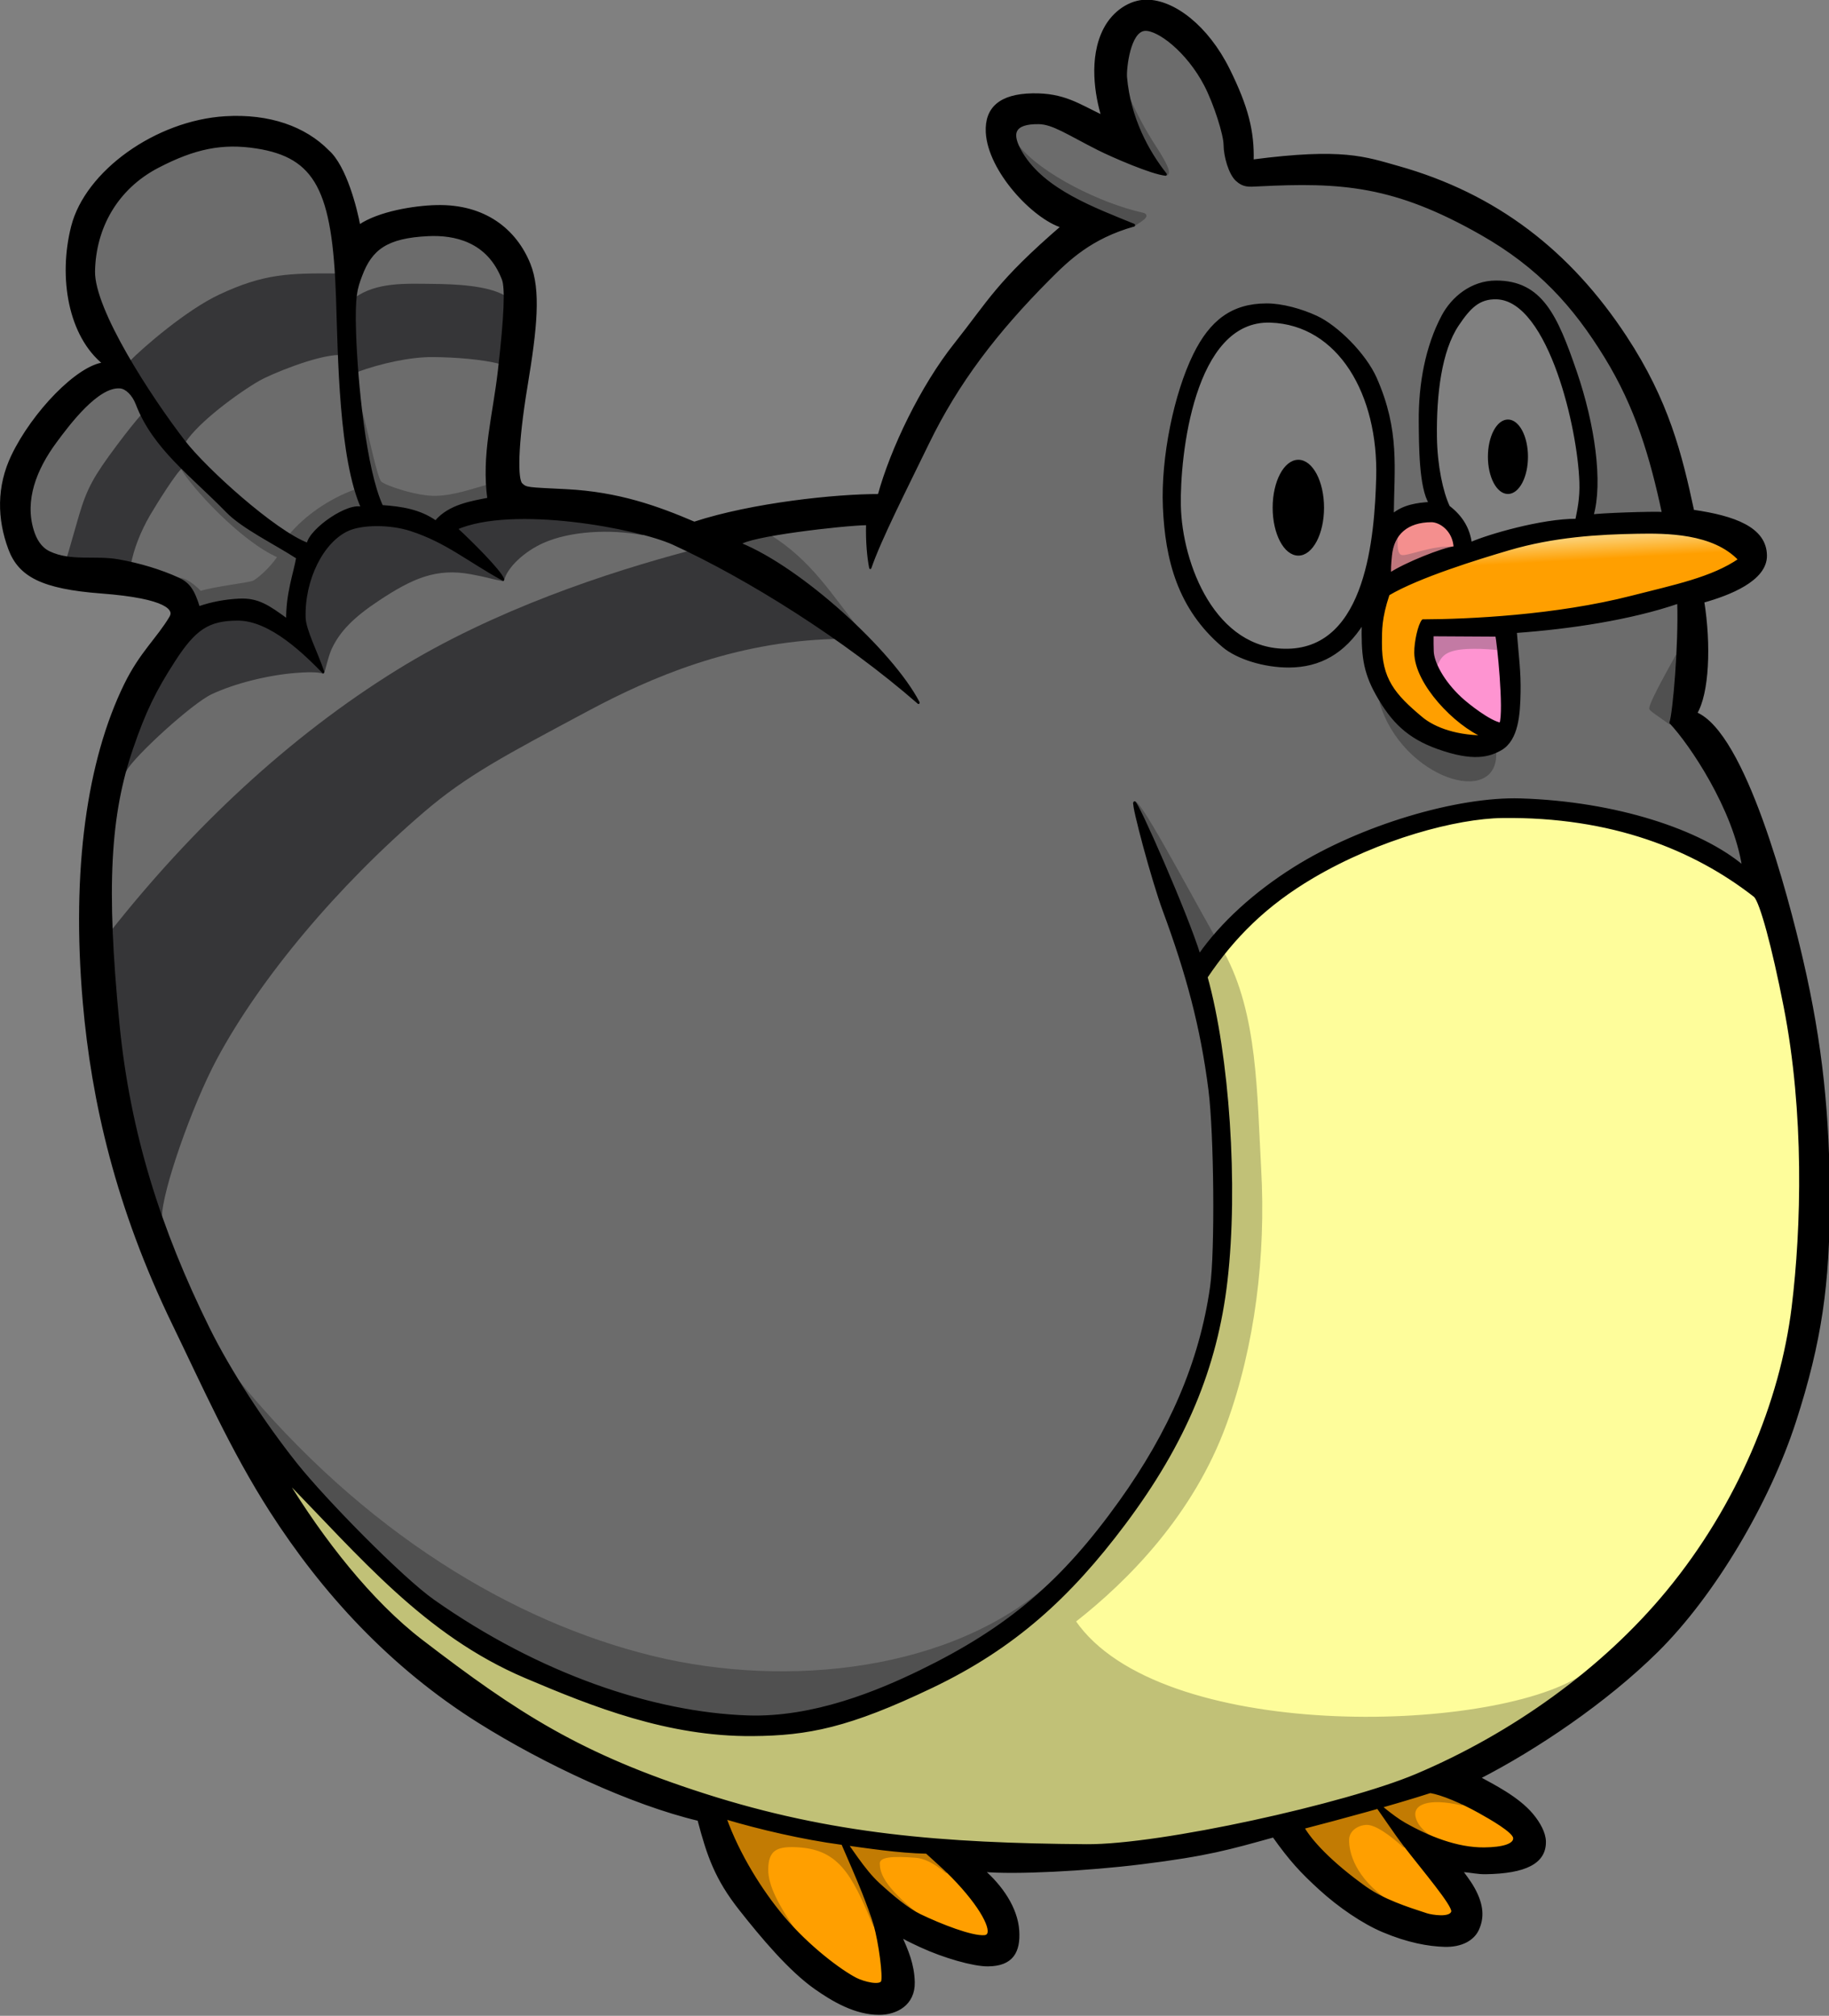 <?xml version="1.0" encoding="UTF-8" standalone="no"?>
<!-- Created with Inkscape (http://www.inkscape.org/) -->

<svg
   xmlns:dc="http://purl.org/dc/elements/1.1/"
   xmlns:cc="http://creativecommons.org/ns#"
   xmlns:rdf="http://www.w3.org/1999/02/22-rdf-syntax-ns#"
   xmlns:svg="http://www.w3.org/2000/svg"
   xmlns="http://www.w3.org/2000/svg"
   xmlns:xlink="http://www.w3.org/1999/xlink"
   xmlns:sodipodi="http://sodipodi.sourceforge.net/DTD/sodipodi-0.dtd"
   xmlns:inkscape="http://www.inkscape.org/namespaces/inkscape"
   version="1.1"
   width="726.832"
   height="800.899"
   id="svg3039"
   style="enable-background:new"
   inkscape:version="0.48.4 r"
   sodipodi:docname="Export.svg">
  <rect width="100%" height="100%" fill="#808080" stroke="none"/>
  <sodipodi:namedview
     pagecolor="#ffffff"
     bordercolor="#666666"
     borderopacity="1"
     objecttolerance="10"
     gridtolerance="10"
     guidetolerance="10"
     inkscape:pageopacity="0"
     inkscape:pageshadow="2"
     inkscape:window-width="1600"
     inkscape:window-height="841"
     id="namedview60"
     showgrid="false"
     fit-margin-top="0"
     fit-margin-left="0"
     fit-margin-right="0"
     fit-margin-bottom="0"
     inkscape:zoom="0.69532167"
     inkscape:cx="161.13236"
     inkscape:cy="291.67978"
     inkscape:window-x="-8"
     inkscape:window-y="-8"
     inkscape:window-maximized="1"
     inkscape:current-layer="svg3039" />
  <defs
     id="defs3043">
    <linearGradient
       id="linearGradient3873">
      <stop
         id="stop3875"
         style="stop-color:#ff9f00;stop-opacity:1"
         offset="0" />
      <stop
         id="stop3877"
         style="stop-color:#fccd6d;stop-opacity:1"
         offset="1" />
    </linearGradient>
    <linearGradient
       id="linearGradient3865">
      <stop
         id="stop3867"
         style="stop-color:#ff9f00;stop-opacity:1"
         offset="0" />
      <stop
         id="stop3869"
         style="stop-color:#000000;stop-opacity:0"
         offset="1" />
    </linearGradient>
    <linearGradient
       x1="717.985"
       y1="335.175"
       x2="717.355"
       y2="325.452"
       id="linearGradient3879"
       xlink:href="#linearGradient3873"
       gradientUnits="userSpaceOnUse"
       gradientTransform="translate(75.04,112.375)" />
    <linearGradient
       inkscape:collect="always"
       xlink:href="#linearGradient3873"
       id="linearGradient3037"
       x1="716.712"
       y1="334.144"
       x2="716.265"
       y2="326.044"
       gradientUnits="userSpaceOnUse" />
  </defs>
  <g
     id="layer6"
     style="display:inline"
     transform="translate(-75.04,-112.375)">
    <path
       d="m 193.178,334.058 c -9.196,-5.946 -21.749,-12 -27.996,-18.432 -13.964,-14.378 -29.033,-25.137 -35.76,-42.67 -1.525,-3.975 -4.313,-6.472 -6.62,-6.667 -8.924,-0.752 -20.386,14.546 -25.703,21.763 -7.886,10.704 -12.813,23.134 -9.032,35.365 1.107,3.58 3.051,7.018 6.606,8.702 8.61,4.077 18.125,1.541 27.469,3.207 8.521,1.519 16.83,4.061 23.641,7.172 4.24,1.937 6.097,4.518 8.248,11.493 5.025,-1.774 10.596,-2.782 15.991,-3.05 7.47,-0.372 11.606,2.498 19.164,8.022 -0.156,-10.566 2.926,-18.621 3.994,-24.906 z m 25.859,-19.484 c -8.975,-19.726 -9.269,-60.732 -10.059,-84.074 -1.438,-42.457 -8.326,-55.893 -32.033,-59.579 -13.481,-2.096 -24.511,0.087 -39.198,7.758 -16.332,8.53 -25.048,24.165 -25.384,41.571 -0.299,15.462 22.429,50.341 35.861,67.75 8.597,11.142 35.951,35.865 49.068,40.777 0.984,-5.856 16.512,-16.534 21.745,-14.203 z m 50.067,-3.761 c -2.396,-17.761 2.065,-32.6 4.173,-51.005 2.494,-21.777 2.911,-32.923 1.578,-36.411 -5.954,-15.574 -19.486,-18.11 -29.683,-17.631 -16.595,0.779 -22.704,5.503 -26.695,16.169 -1.835,4.905 -2.939,7.86 -2.427,23.005 0.642,19.02 3.91,54.019 10.731,68.81 7.843,0.549 14.972,1.66 21.333,6.134 5.323,-6.447 14.621,-7.828 20.991,-9.071 z M 440.625,776.83 c 34.999,-17.041 56.386,-35.33 79.355,-67.45 19.656,-27.486 31.883,-55.155 36.166,-85.38 2.003,-14.133 1.552,-61.088 -0.636,-78.291 -3.245,-25.52 -9.012,-46.568 -18.22,-71.509 -4.307,-11.666 -13.906,-40.762 -11.614,-42.701 2.292,-1.939 20.797,44.366 25.755,60.625 8.808,-12.643 22.09,-24.695 37.636,-34.479 26.614,-16.749 64.97,-28.071 89.933,-27.296 37.842,1.174 71.533,12.332 88.449,26.65 -3.518,-23.159 -21.08,-49.133 -28.844,-57.339 1.277,-3.843 3.634,-30.217 3.084,-47.844 -19.023,6.54 -43.138,10.141 -64.63,11.689 0.814,10.201 1.655,15.942 1.501,24.119 -0.159,8.446 -0.701,18.752 -7.429,22.561 -4.52,2.558 -10.76,4.552 -24.97,-0.533 -11.877,-4.25 -18.208,-10.579 -24.216,-21.283 -5.169,-9.209 -5.811,-15.896 -5.556,-28.372 -7.442,11.745 -17.053,17.183 -29.348,17.237 -9.893,0.044 -20.612,-3.342 -26.15,-8.036 -17.738,-15.036 -22.607,-34.465 -23.487,-55.342 -0.818,-19.425 4.321,-44.76 12.058,-60.445 6.452,-13.082 14.896,-19.773 28.617,-19.816 6.208,-0.02 13.88,2.123 19.894,4.916 8.203,3.81 19.327,14.89 23.533,24.456 9.121,20.744 6.861,35.53 6.697,54.209 4.365,-3.648 9.959,-4.386 14.89,-4.668 -4.017,-6.23 -3.997,-23.253 -4.066,-32.761 -0.106,-14.564 2.588,-29.509 9.069,-41.653 3.783,-7.088 11.387,-13.576 21.161,-13.587 18.041,-0.019 24.029,13.583 31.657,35.841 7.144,20.845 10.441,43.932 6.584,57.149 2.202,-0.54 24.299,-1.321 28.14,-1.005 -4.812,-22.632 -10.664,-42.313 -22.894,-62.251 -12.495,-20.37 -26.44,-35.891 -49.43,-48.974 -34.332,-19.538 -55.328,-20.985 -88.567,-19.272 -3.814,0.197 -5.767,0.432 -8.523,-2.078 -2.756,-2.51 -4.71,-9.48 -4.722,-13.939 -0.01,-4.005 -3.883,-16.365 -7.755,-23.811 -7.003,-13.466 -18.713,-22.337 -23.953,-21.987 -6.236,0.417 -7.836,15.724 -7.548,18.994 1.45,16.408 8.755,29.681 15.788,38.569 -5.282,-0.406 -21.285,-7.364 -26.728,-10.116 -12.234,-6.184 -18.013,-10.304 -23.704,-10.373 -9.75,-0.118 -11.322,3.659 -6.716,12.243 9.275,14.585 29.012,22.076 44.556,28.458 -17.13,4.833 -26.097,13.553 -33.641,21.135 -21.063,21.167 -36.447,41.307 -48.168,65.464 -8.679,17.888 -19.043,38.245 -22.903,49.538 -0.783,-3.883 -1.436,-10.418 -1.212,-17.447 -9.634,0.139 -48.072,4.599 -50.63,7.991 24.331,9.79 60.514,42.971 70.98,63.102 -29.325,-25.612 -67.879,-49.736 -97.368,-63.265 -13.978,-6.413 -63.893,-15.884 -86.265,-5.956 5.638,5.171 17.489,16.93 18.639,20.24 -13.88,-7.589 -22.473,-15.182 -36.734,-19.78 -8.184,-2.639 -19.131,-2.532 -24.653,-0.114 -10.327,4.521 -17.922,19.898 -17.491,35.044 0.144,5.08 4.869,14.077 7.396,21.594 -6.991,-7.134 -20.778,-20.955 -33.896,-20.916 -11.703,0.035 -17.052,3.632 -25.296,16.411 -7.749,12.012 -11.687,20.2 -16.648,34.646 -9.106,26.519 -10.538,55.188 -5.488,109.855 4.563,43.516 16.458,81.75 35.816,121 8.301,16.83 21.739,37.512 34.859,54 11.365,14.284 41.858,45.375 54.449,54.249 41.974,29.585 87.283,44.803 124.808,46.097 26.18,0.903 52.012,-9.927 68.625,-18.017 z"
       id="path4068"
       style="fill:#6c6c6c;fill-opacity:1;stroke:#6c6c6c;stroke-width:1;stroke-linecap:round;stroke-linejoin:round;stroke-miterlimit:4;stroke-opacity:1;display:inline;enable-background:new"
       inkscape:connector-curvature="0" />
  </g>
  <g
     id="layer14"
     style="display:inline"
     transform="translate(-75.04,-112.375)">
    <g
       id="g3185"
       style="fill:#505050;fill-opacity:1;stroke:#505050;stroke-opacity:1">
      <path
         d="m 525.676,431.5 c 2.292,-1.939 20.797,44.366 25.755,60.625 1.785,-2.563 3.755,-5.101 5.889,-7.602 -12.86,-22.78 -30.66,-56.465 -31.644,-53.024 z"
         id="path3057"
         style="fill:#505050;fill-opacity:1;stroke:#505050;stroke-width:1;stroke-linecap:round;stroke-linejoin:round;stroke-miterlimit:4;stroke-opacity:1;display:inline;enable-background:new"
         inkscape:connector-curvature="0" />
      <path
         d="m 738.605,399.661 c 0.812,-2.444 2.061,-13.999 2.721,-26.623 -4.917,8.888 -11.101,20.142 -10.306,21.039 0.795,0.897 2.951,2.263 7.585,5.584 z"
         id="path3071"
         style="fill:#505050;fill-opacity:1;stroke:#505050;stroke-width:1;stroke-linecap:round;stroke-linejoin:round;stroke-miterlimit:4;stroke-opacity:1;display:inline;enable-background:new"
         inkscape:connector-curvature="0" />
      <path
         d="m 523.475,151.304 c 2.713,12.687 8.732,23.072 14.563,30.441 2.588,0.107 -0.029,-4.812 -4.128,-11.118 -3.82,-5.877 -7.36,-12.381 -10.435,-19.323 z"
         id="path3078"
         style="fill:#505050;fill-opacity:1;stroke:#505050;stroke-width:1;stroke-linecap:round;stroke-linejoin:round;stroke-miterlimit:4;stroke-opacity:1;display:inline;enable-background:new"
         inkscape:connector-curvature="0" />
      <path
         d="m 479.102,170.009 c 0.435,1.065 1.032,2.228 1.789,3.491 8.883,14.826 29.012,22.076 44.556,28.458 2.183,-1.642 6.744,-3.911 3.656,-4.586 -16.423,-3.591 -40.873,-15.472 -50.001,-27.363 z"
         id="path3065"
         style="fill:#505050;fill-opacity:1;stroke:#505050;stroke-width:1;stroke-linecap:round;stroke-linejoin:round;stroke-miterlimit:4;stroke-opacity:1;display:inline;enable-background:new"
         inkscape:connector-curvature="0" />
      <path
         d="m 380.652,325.156 c -6.249,1.149 -10.923,2.373 -11.759,3.482 14.069,5.661 32.099,19.142 46.83,33.398 -10.412,-12.841 -18.515,-26.672 -35.071,-36.88 z"
         id="path3053"
         style="fill:#505050;fill-opacity:1;stroke:#505050;stroke-width:1;stroke-linecap:round;stroke-linejoin:round;stroke-miterlimit:4;stroke-opacity:1;display:inline;enable-background:new"
         inkscape:connector-curvature="0" />
      <path
         d="m 169.081,660.598 c 7.122,11.629 15.454,23.586 23.663,33.902 11.365,14.284 41.858,45.375 54.449,54.249 41.974,29.585 87.283,44.803 124.808,46.097 26.18,0.903 52.012,-9.927 68.625,-18.017 21.392,-10.416 37.698,-21.298 52.389,-35.519 C 453.928,776.672 388.277,783.875 334.66,770.856 278.874,757.311 219.158,721.617 169.081,660.598 z"
         id="path3084"
         style="fill:#505050;fill-opacity:1;stroke:#505050;stroke-width:1;stroke-linecap:round;stroke-linejoin:round;stroke-miterlimit:4;stroke-opacity:1;display:inline;enable-background:new"
         inkscape:connector-curvature="0" />
      <path
         d="m 218.399,275.387 c 1.751,14.885 4.487,29.918 8.381,38.363 7.843,0.549 14.972,1.66 21.333,6.134 5.323,-6.447 14.621,-7.828 20.991,-9.071 -0.243,-1.801 -0.415,-3.571 -0.527,-5.318 -5.509,1.435 -12.657,4.144 -20.196,4.379 -7.588,0.237 -20.366,-4.109 -22.168,-5.782 -1.801,-1.673 -5.352,-19.885 -7.814,-28.706 z"
         id="path3049"
         style="fill:#505050;fill-opacity:1;stroke:#505050;stroke-width:1;stroke-linecap:round;stroke-linejoin:round;stroke-miterlimit:4;stroke-opacity:1;display:inline;enable-background:new"
         inkscape:connector-curvature="0" />
      <path
         d="m 190.24,325.16 c 2.613,1.603 5.005,2.851 7.051,3.617 0.984,-5.856 16.512,-16.534 21.745,-14.203 -0.996,-2.189 -1.885,-4.64 -2.68,-7.3 -10.634,3.794 -20.24,10.766 -26.116,17.886 z"
         id="path3047"
         style="fill:#505050;fill-opacity:1;stroke:#505050;stroke-width:1;stroke-linecap:round;stroke-linejoin:round;stroke-miterlimit:4;stroke-opacity:1;display:inline;enable-background:new"
         inkscape:connector-curvature="0" />
      <path
         d="m 145.782,342.499 c 4.24,1.937 6.097,4.518 8.248,11.493 5.025,-1.774 10.596,-2.782 15.991,-3.05 7.47,-0.372 11.606,2.498 19.164,8.022 -0.156,-10.566 2.926,-18.621 3.994,-24.906 -9.196,-5.946 -21.749,-12 -27.996,-18.432 -6.016,-6.194 -12.237,-11.717 -17.908,-17.399 3.931,7.101 23.704,28.862 38.602,35.299 -3.677,5.404 -8.538,9.276 -10.088,10.036 -1.551,0.76 -15.862,2.384 -21.119,4.125 -4.036,-4.247 -7.456,-5.59 -8.887,-5.188 z"
         id="path3041"
         style="fill:#505050;fill-opacity:1;stroke:#505050;stroke-width:1;stroke-linecap:round;stroke-linejoin:round;stroke-miterlimit:4;stroke-opacity:1;display:inline;enable-background:new"
         inkscape:connector-curvature="0" />
      <path
         d="m 669.099,411.217 c -4.406,1.949 -10.732,2.804 -22.937,-1.563 -10.694,-3.827 -16.891,-9.338 -22.405,-18.211 8.825,29.725 46.453,41.306 45.342,19.774 z"
         id="path3164"
         style="fill:#505050;fill-opacity:1;stroke:#505050;stroke-width:1.019;stroke-linecap:round;stroke-linejoin:round;stroke-miterlimit:4;stroke-opacity:1;display:inline;enable-background:new"
         inkscape:connector-curvature="0" />
    </g>
  </g>
  <g
     id="layer7"
     style="display:inline"
     transform="translate(-75.04,-112.375)">
    <g
       id="g4193">
      <path
         d="m 406.413,365.742 c -40.362,1.133 -73.265,15.516 -97.413,28.396 -33.657,17.952 -48.854,26.011 -65.5,40.237 -34.658,29.62 -65.523,66.401 -82.784,98.653 -9.796,18.305 -21.794,52.5 -21.806,62.666 -8.532,-24.365 -14.204,-49.258 -16.841,-76.194 -1.35,-13.791 -2.25,-25.93 -2.695,-36.8 32.226,-40.813 70.7,-77.154 113.791,-103.804 38.546,-23.84 83.804,-38.698 116.057,-47.242 17.672,8.665 37.899,20.603 57.19,34.088 z"
         id="path4071"
         style="fill:#363638;fill-opacity:1;stroke:#363638;stroke-width:1.019;stroke-linecap:round;stroke-linejoin:round;stroke-miterlimit:4;stroke-opacity:1;display:inline;enable-background:new"
         inkscape:connector-curvature="0" />
      <path
         d="m 169.5,358.588 c -11.703,0.035 -17.052,3.632 -25.296,16.411 -7.749,12.012 -11.687,20.2 -16.648,34.646 -0.986,2.873 -1.886,5.771 -2.7,8.725 3.179,-5.872 26.082,-26.852 34.025,-30.604 9.093,-4.296 22.531,-7.706 34.013,-8.563 6.811,-0.509 9.351,-0.092 10.503,0.301 -6.993,-7.133 -20.78,-20.955 -33.898,-20.915 z"
         id="path4078"
         style="fill:#363638;fill-opacity:1;stroke:#363638;stroke-width:1.019;stroke-linecap:round;stroke-linejoin:round;stroke-miterlimit:4;stroke-opacity:1;display:inline;enable-background:new"
         inkscape:connector-curvature="0" />
      <path
         d="m 246.858,253.731 c 9.318,0.06 19.896,0.938 26.8,2.698 1.328,-12.069 1.954,-20.563 1.941,-26.075 -6.861,-4.127 -20.129,-4.599 -28.626,-4.678 -10.817,-0.1 -22.184,-0.752 -30.77,5.477 -0.297,3.115 -0.372,7.35 -0.154,13.787 0.144,4.255 0.419,9.309 0.835,14.758 9.389,-3.471 21.285,-6.022 29.974,-5.966 z"
         id="path4186"
         style="fill:#363638;fill-opacity:1;stroke:#363638;stroke-width:1.019;stroke-linecap:round;stroke-linejoin:round;stroke-miterlimit:4;stroke-opacity:1;display:inline;enable-background:new"
         inkscape:connector-curvature="0" />
      <path
         d="m 126.845,256.318 c 5.421,-5.563 22.494,-20.298 35.464,-26.412 18.034,-8.502 28.091,-8.454 46.255,-8.37 0.171,2.832 0.307,5.819 0.414,8.964 0.217,6.403 0.396,14.136 0.726,22.39 -9.451,0.217 -27.604,7.879 -31.75,10.258 -8.468,4.859 -24.48,16.584 -29.73,24.851 -6.206,-8.042 -14.396,-19.813 -21.378,-31.681 z"
         id="path4169"
         style="fill:#363638;fill-opacity:1;stroke:#363638;stroke-width:1.019;stroke-linecap:round;stroke-linejoin:round;stroke-miterlimit:4;stroke-opacity:1;display:inline;enable-background:new"
         inkscape:connector-curvature="0" />
      <path
         d="m 147.117,298.07 c -2.013,1.031 -10.632,14.866 -12.926,18.817 -3.727,6.417 -6.478,13.504 -7.555,19.339 -1.486,-0.33 -2.987,-0.631 -4.495,-0.9 -6.755,-1.205 -13.599,-0.213 -20.126,-1.112 0.642,-1.925 3.753,-13.089 4.988,-17.214 3.114,-10.396 5.663,-15.086 14.945,-27.493 4.428,-5.919 7.309,-9.412 9.497,-11.951 3.874,7.783 9.435,14.25 15.671,20.514 z"
         id="path4116"
         style="fill:#363638;fill-opacity:1;stroke:#363638;stroke-width:1.019;stroke-linecap:round;stroke-linejoin:round;stroke-miterlimit:4;stroke-opacity:1;display:inline;enable-background:new"
         inkscape:connector-curvature="0" />
      <path
         d="m 238.145,322.979 c -8.184,-2.639 -19.131,-2.532 -24.653,-0.114 -10.327,4.521 -17.922,19.898 -17.491,35.044 0.144,5.08 4.869,14.077 7.395,21.594 0.421,-0.825 1.582,-6.479 2.986,-9.504 3.245,-6.992 8.757,-12.686 19.093,-19.511 13.223,-8.732 22.838,-13.087 36.966,-10.432 6.828,1.283 7.057,1.66 12.439,2.702 -13.88,-7.59 -22.472,-15.182 -36.734,-19.78 z"
         id="path4080"
         style="fill:#363638;fill-opacity:1;stroke:#363638;stroke-width:1.019;stroke-linecap:round;stroke-linejoin:round;stroke-miterlimit:4;stroke-opacity:1;display:inline;enable-background:new"
         inkscape:connector-curvature="0" />
      <path
         d="m 290.751,327.65 c -7.707,3.441 -14.457,9.765 -15.873,15.108 -1.149,-3.31 -13.001,-15.069 -18.638,-20.24 17.937,-7.96 53.579,-3.45 74.212,1.957 -13.137,-2.452 -28.962,-1.62 -39.7,3.175 z"
         id="path4082"
         style="fill:#363638;fill-opacity:1;stroke:#363638;stroke-width:1.019;stroke-linecap:round;stroke-linejoin:round;stroke-miterlimit:4;stroke-opacity:1;display:inline;enable-background:new"
         inkscape:connector-curvature="0" />
    </g>
  </g>
  <g
     id="layer8"
     style="display:inline"
     transform="translate(-75.04,-112.375)">
    <path
       d="m 506.663,846.036 c 29.299,0.217 103.016,-16.155 130.864,-27.921 37.945,-16.032 74.154,-41.762 99.944,-73.14 27.979,-34.041 45.054,-75.191 49.677,-112.975 3.858,-31.533 5.073,-77.255 -3.195,-119.5 -4.713,-24.08 -9.425,-41.326 -11.872,-43.931 -24.082,-18.861 -56.898,-32.079 -100.315,-31.517 -18.172,0.235 -48.881,8.329 -75.319,23.931 -18.478,10.904 -31.305,23.613 -42.205,39.822 8.678,31.118 12.259,83.111 7.912,120.695 -3.988,34.481 -16.466,64.426 -40.464,96.482 -21.741,29.04 -43.825,49.219 -76.385,64.808 -33.203,15.898 -49.37,18.998 -71.303,19.177 -33.462,0.272 -63.269,-11.581 -90.171,-23.019 -40.08,-17.041 -65.56,-48.235 -95.603,-78.866 15.037,24.73 34.241,49.193 54.274,64.582 38.19,29.336 63.096,45.443 112.5,61.279 50.118,16.065 94.343,19.667 151.663,20.092 z"
       id="path4244"
       style="fill:#fefd9b;fill-opacity:1;stroke:#fefd9b;stroke-width:1.019;stroke-linecap:round;stroke-linejoin:round;stroke-miterlimit:4;stroke-opacity:1;display:inline;enable-background:new"
       inkscape:connector-curvature="0" />
  </g>
  <g
     id="layer9"
     style="display:inline"
     transform="translate(-75.04,-112.375)">
    <path
       d="m 561.111,491.099 c -2.066,2.654 -4.946,6.844 -6.871,9.706 8.678,31.118 12.259,83.111 7.912,120.695 -3.988,34.481 -16.466,64.426 -40.464,96.482 -21.741,29.04 -43.825,49.219 -76.385,64.808 -33.203,15.898 -49.37,18.998 -71.303,19.177 -33.462,0.272 -63.269,-11.581 -90.171,-23.019 -40.08,-17.041 -65.56,-48.235 -95.603,-78.866 15.037,24.73 34.241,49.193 54.274,64.582 38.19,29.336 63.096,45.443 112.5,61.279 50.118,16.065 94.343,19.667 151.663,20.092 29.299,0.217 103.016,-16.155 130.864,-27.921 23.35,-9.865 46.042,-23.403 66.054,-39.669 -36.094,23.326 -168.065,26.895 -201.594,-21.948 21.086,-16.493 46.934,-42.625 59.99,-78.506 11.27,-30.973 15.67,-66.788 13.735,-101.247 -1.688,-30.046 -1.368,-61.336 -14.6,-85.646 z"
       id="path4268"
       style="fill:#c1c177;fill-opacity:1;stroke:#c1c177;stroke-width:1.019;stroke-linecap:round;stroke-linejoin:round;stroke-miterlimit:4;stroke-opacity:1;display:inline;enable-background:new"
       inkscape:connector-curvature="0" />
  </g>
  <g
     id="layer10"
     style="display:inline"
     transform="translate(-75.04,-112.375)">
    <g
       id="g3060">
      <path
         d="M 664.732,405.319 C 652.894,400.296 637.393,383.949 637.25,371.917 c -0.052,-4.401 1.49,-11.054 2.929,-12.742 18.016,-0.062 52.787,-1.647 83.016,-9.403 16.884,-4.332 31.927,-7.333 42.794,-14.873 -10.368,-11.136 -29.434,-11.019 -40.409,-10.843 -15.71,0.252 -33.333,1.325 -51.198,6.583 -12.19,3.588 -35.866,10.869 -47.834,17.974 -3.22,9.63 -3.006,14.464 -3.049,19.271 -0.133,14.668 5.366,20.946 16.231,30.043 3.757,3.146 11.717,7.329 25.003,7.392 z"
         id="path3038"
         style="fill:#ff9f00;fill-opacity:1;stroke:#ff9f00;stroke-width:1.019;stroke-linecap:round;stroke-linejoin:round;stroke-miterlimit:4;stroke-opacity:1;display:inline;enable-background:new"
         inkscape:connector-curvature="0" />
      <path
         d="m 651.938,872.201 c 0.355,-2.683 -11.355,-16.396 -18.993,-26.318 -3.904,-5.071 -8.286,-11.807 -12.941,-18.244 1.984,1.612 8.19,7.061 12.75,9.677 9.687,5.557 21.045,10.083 31.75,9.995 7.466,-0.062 12.391,-1.464 12.006,-4.437 -0.336,-2.585 -9.348,-7.725 -13.721,-10.178 -7.155,-4.014 -15.053,-7.338 -19.637,-8.077 -15.342,4.939 -35.363,10.339 -50.513,14.277 3.119,5.454 10.939,14.037 24.698,23.885 7.079,5.067 16.386,8.104 24.413,10.709 1.788,0.58 9.755,1.983 10.188,-1.288 z"
         id="path3034"
         style="fill:#ff9f00;fill-opacity:1;stroke:#ff9f00;stroke-width:1.019;stroke-linecap:round;stroke-linejoin:round;stroke-miterlimit:4;stroke-opacity:1;display:inline;enable-background:new"
         inkscape:connector-curvature="0" />
      <path
         d="m 425.453,900.174 c 0.798,-2.079 -0.884,-15.491 -3.004,-22.891 -0.866,-3.025 -2.857,-8.344 -4.54,-12.634 -1.958,-4.992 -5.612,-13.359 -10.903,-25.565 6.012,8.308 11.113,16.776 16.948,22.164 5.552,5.127 11.674,10.204 16.489,12.529 8.269,3.993 20.712,8.853 25.669,8.409 3.834,-0.343 1.336,-8.109 -8.785,-19.61 -5.286,-6.007 -9.627,-9.613 -14.238,-13.858 -11.405,-0.238 -23.581,-2.175 -33.893,-3.563 -15.218,-2.048 -32.307,-6.025 -46.065,-10.129 5.262,14.816 14.512,29.419 22.953,39.456 10.19,12.118 23.047,21.609 28.985,24.641 3.098,1.582 9.58,3.147 10.384,1.052 z"
         id="path3032"
         style="fill:#ff9f00;fill-opacity:1;stroke:#ff9f00;stroke-width:1.019;stroke-linecap:round;stroke-linejoin:round;stroke-miterlimit:4;stroke-opacity:1;display:inline;enable-background:new"
         inkscape:connector-curvature="0" />
    </g>
  </g>
  <g
     id="layer11"
     style="display:inline;fill-opacity:1;fill:url(#linearGradient3037)"
     transform="translate(-75.04,-112.375)">
    <path
       d="m 765.989,334.899 c -10.368,-11.136 -29.434,-11.019 -40.409,-10.843 -15.71,0.252 -33.333,1.325 -51.198,6.583 -6.444,1.897 -16.099,4.826 -25.537,8.215 2.074,2.791 50.052,-4.083 71.465,-4.58 17.233,-0.4 38.797,-2.731 45.679,0.624 z"
       id="path3067"
       style="fill:url(#linearGradient3037);fill-opacity:1.0;stroke:none;display:inline;enable-background:new"
       inkscape:connector-curvature="0" />
  </g>
  <g
     id="layer2"
     style="display:inline"
     transform="translate(-75.04,-112.375)">
    <g
       id="g3937">
      <path
         d="m 655.911,829.157 c -4.938,-2.318 -9.624,-4.033 -12.759,-4.539 -15.342,4.939 -35.363,10.339 -50.513,14.277 3.119,5.454 10.939,14.037 24.698,23.885 2.876,2.059 6.12,3.782 9.497,5.278 -13.97,-9.427 -16.208,-19.772 -16.183,-24.61 0.021,-4.115 3.911,-6.424 7.439,-6.541 3.765,-0.126 9.933,4.433 14.855,8.976 -3.904,-5.071 -8.286,-11.807 -12.941,-18.244 1.984,1.612 8.19,7.061 12.75,9.677 4.13,2.369 8.563,4.551 13.12,6.268 -5.693,-2.778 -8.743,-6.913 -8.919,-10.217 -0.227,-4.266 5.234,-7.357 18.956,-4.21 z"
         id="path3930"
         style="fill:#c27b03;fill-opacity:1;stroke:#c27b03;stroke-width:1.019;stroke-linecap:round;stroke-linejoin:round;stroke-miterlimit:4;stroke-opacity:1;display:inline;enable-background:new"
         inkscape:connector-curvature="0" />
      <path
         d="m 451.103,856.077 c -2.739,-2.636 -5.331,-4.89 -8.014,-7.36 -11.405,-0.238 -23.581,-2.175 -33.893,-3.563 -15.218,-2.048 -32.307,-6.025 -46.065,-10.129 5.262,14.816 14.512,29.419 22.953,39.456 1.698,2.019 3.47,3.966 5.272,5.821 -7.417,-10.811 -11.546,-18.619 -11.53,-25.065 0.021,-8.095 3.794,-9.715 11.117,-9.482 17.292,0.552 22.876,10.333 31.506,31.527 -0.866,-3.025 -2.857,-8.344 -4.54,-12.634 -1.958,-4.992 -5.612,-13.359 -10.903,-25.565 6.012,8.308 11.113,16.776 16.948,22.164 5.552,5.127 11.674,10.204 16.489,12.529 -15.112,-11.93 -16.152,-17.358 -16.283,-20.9 -0.122,-3.312 5.455,-3.634 14.892,-2.896 3.082,0.241 7.106,1.881 12.051,6.097 z"
         id="path3893"
         style="fill:#c27b03;fill-opacity:1;stroke:#c27b03;stroke-width:1.019;stroke-linecap:round;stroke-linejoin:round;stroke-miterlimit:4;stroke-opacity:1;display:inline;enable-background:new"
         inkscape:connector-curvature="0" />
    </g>
  </g>
  <g
     id="layer12"
     style="display:inline"
     transform="translate(-75.04,-112.375)">
    <path
       d="M 669.404,364.959 644,364.812 c -0.049,2.302 0.043,5.12 0.065,6.368 0.085,4.683 4.156,12.362 11.22,18.91 2.897,2.686 11.41,9.36 15.776,10.14 1.861,-5.396 -1.041,-33.286 -1.657,-35.272 z"
       id="path3954"
       style="fill:#fe94d1;fill-opacity:1;stroke:#fe94d1;stroke-width:1.019;stroke-linecap:round;stroke-linejoin:round;stroke-miterlimit:4;stroke-opacity:1;display:inline;enable-background:new"
       inkscape:connector-curvature="0" />
  </g>
  <g
     id="layer3"
     style="display:inline"
     transform="translate(-75.04,-112.375)">
    <path
       d="m 670.137,370.124 c -0.31,-2.754 -0.586,-4.693 -0.733,-5.165 L 644,364.812 c -0.049,2.302 0.043,5.12 0.065,6.368 0.029,1.607 0.528,3.567 1.456,5.713 1.842,-3.187 2.442,-6.674 12.549,-7.175 3.038,-0.15 7.049,-0.088 12.067,0.405 z"
       id="path3990"
       style="fill:#c37aa4;fill-opacity:1;stroke:#c37aa4;stroke-width:1.019;stroke-linecap:round;stroke-linejoin:round;stroke-miterlimit:4;stroke-opacity:1;display:inline;enable-background:new"
       inkscape:connector-curvature="0" />
  </g>
  <g
     id="layer5"
     style="display:inline"
     transform="translate(-75.04,-112.375)">
    <path
       d="m 652.884,330.101 c -0.341,-6.999 -5.813,-10.646 -9.292,-10.63 -9.531,0.043 -15.267,4.913 -16.121,13.801 -0.415,4.32 -0.396,4.822 -0.334,7.374 5.802,-3.934 20.961,-9.999 25.747,-10.546 z"
       id="path3960"
       style="fill:#f48f8e;fill-opacity:1;stroke:#f48f8e;stroke-width:1.019;stroke-linecap:round;stroke-linejoin:round;stroke-miterlimit:4;stroke-opacity:1;display:inline;enable-background:new"
       inkscape:connector-curvature="0" />
  </g>
  <g
     id="layer15"
     style="display:inline"
     transform="translate(-75.04,-112.375)">
    <path
       d="m 630.002,325.617 c -1.382,2.064 -2.24,4.626 -2.531,7.655 -0.415,4.32 -0.396,4.822 -0.334,7.374 5.802,-3.934 20.961,-9.999 25.747,-10.546 -8.504,-0.759 -18.516,3.963 -21.009,3.262 -2.2,-0.619 -2.039,-4.583 -1.872,-7.746 z"
       id="path4133"
       style="fill:#bf777d;fill-opacity:1;stroke:#bf777d;stroke-width:1.019;stroke-linecap:round;stroke-linejoin:round;stroke-miterlimit:4;stroke-opacity:1;display:inline;enable-background:new"
       inkscape:connector-curvature="0" />
  </g>
  <g
     id="layer4"
     style="display:inline"
     transform="translate(-75.04,-112.375)">
    <path
       d="m 608.5,327.75 c 0,7.318 -3.75,13.25 -8.375,13.25 -4.625,0 -8.375,-5.932 -8.375,-13.25 0,-7.318 3.75,-13.25 8.375,-13.25 4.625,0 8.375,5.932 8.375,13.25 z m -90.45,18.829 c 0,9.5 -4.875,17.202 -10.887,17.202 -6.013,0 -10.887,-7.701 -10.887,-17.202 0,-9.5 4.875,-17.202 10.887,-17.202 6.013,0 10.887,7.701 10.887,17.202 z M 339.523,776.697 c 39.082,-15.846 62.964,-32.851 88.613,-62.716 21.949,-25.557 35.603,-51.284 40.386,-79.388 2.237,-13.142 1.733,-56.801 -0.71,-72.797 -3.624,-23.729 -10.063,-43.3 -20.346,-66.49 -4.81,-10.847 -13.923,-38.947 -12.969,-39.704 0.954,-0.757 23.224,41.253 28.759,56.371 9.835,-11.756 24.667,-22.962 42.027,-32.059 29.719,-15.574 72.55,-26.101 100.425,-25.381 42.256,1.092 79.879,11.467 98.768,24.78 -3.928,-21.534 -23.539,-45.685 -32.209,-53.315 1.426,-3.573 4.058,-28.097 3.444,-44.486 -21.242,6.081 -48.171,9.429 -72.17,10.868 0.909,9.485 1.848,14.823 1.676,22.427 -0.177,7.853 -0.782,17.436 -8.296,20.978 -5.047,2.379 -12.016,4.233 -27.883,-0.495 -13.263,-3.952 -20.332,-9.836 -27.041,-19.789 -5.772,-8.563 -6.489,-14.78 -6.204,-26.381 -8.31,10.921 -19.043,15.977 -32.772,16.028 -11.048,0.041 -23.017,-3.107 -29.201,-7.472 -19.807,-13.98 -25.245,-32.046 -26.227,-51.458 -0.914,-18.061 4.825,-41.619 13.464,-56.204 7.205,-12.164 16.634,-18.385 31.956,-18.426 6.933,-0.018 15.5,1.974 22.215,4.571 9.159,3.543 21.581,13.845 26.278,22.74 10.185,19.289 7.661,33.036 7.479,50.405 4.874,-3.392 11.121,-4.078 16.627,-4.341 -4.486,-5.793 -4.463,-21.621 -4.54,-30.462 -0.118,-13.542 2.89,-27.438 10.127,-38.73 4.224,-6.591 12.716,-12.624 23.63,-12.634 20.146,-0.018 26.832,12.63 35.35,33.326 7.977,19.382 11.659,40.849 7.353,53.139 2.459,-0.502 27.134,-1.228 31.424,-0.935 -5.373,-21.044 -11.908,-39.344 -25.565,-57.882 -13.953,-18.941 -29.525,-33.373 -55.196,-45.537 -38.338,-18.167 -61.783,-19.513 -98.9,-17.919 -4.259,0.183 -6.439,0.401 -9.517,-1.932 -3.077,-2.334 -5.26,-8.815 -5.273,-12.961 -0.012,-3.724 -4.336,-15.217 -8.659,-22.14 -7.82,-12.521 -20.897,-20.769 -26.747,-20.444 -6.963,0.388 -8.751,14.621 -8.428,17.661 1.619,15.257 9.777,27.598 17.63,35.862 -5.899,-0.378 -23.768,-6.848 -29.846,-9.406 -13.661,-5.75 -20.114,-9.581 -26.469,-9.645 -10.887,-0.11 -13.091,3.613 -7.499,11.384 9.92,13.786 32.397,20.527 49.754,26.461 -19.129,4.494 -29.142,12.602 -37.566,19.652 -23.52,19.682 -40.699,38.408 -53.788,60.87 -9.692,16.633 -21.264,35.561 -25.575,46.061 -0.874,-3.61 -1.603,-9.687 -1.353,-16.223 -10.758,0.129 -53.68,4.276 -56.537,7.43 27.17,9.103 67.574,39.955 79.261,58.674 -32.746,-23.815 -75.798,-46.245 -108.728,-58.825 -15.609,-5.963 -71.347,-14.77 -96.33,-5.538 6.295,4.808 19.529,15.742 20.813,18.82 -15.499,-7.057 -25.094,-14.116 -41.019,-18.392 -9.139,-2.453 -21.363,-2.354 -27.529,-0.106 -11.532,4.204 -20.013,18.502 -19.532,32.585 0.161,4.724 5.437,13.089 8.259,20.079 -7.807,-6.633 -23.202,-19.485 -37.851,-19.448 -13.069,0.033 -19.041,3.377 -28.247,15.259 -8.653,11.169 -13.051,18.782 -18.59,32.215 -10.169,24.658 -12.102,51.342 -6.128,102.146 4.761,40.491 18.378,76.013 39.994,112.509 9.269,15.649 24.275,34.879 38.925,50.211 12.691,13.281 46.742,42.19 60.801,50.442 46.871,27.509 97.466,41.659 139.368,42.863 29.234,0.84 58.08,-9.231 76.631,-16.752 z M 147.99,343.384 c -2.675,-16.514 2.306,-30.312 4.66,-47.426 2.785,-20.249 3.251,-30.613 1.762,-33.856 -6.648,-14.481 -21.759,-16.839 -33.146,-16.394 -18.531,0.725 -25.353,5.117 -29.81,15.034 -2.049,4.561 -3.282,7.309 -2.711,21.391 0.717,17.685 4.366,50.229 11.983,63.981 8.758,0.51 16.718,1.544 23.822,5.704 5.944,-5.995 16.327,-7.279 23.44,-8.434 z m -55.908,3.497 C 82.06,328.538 81.733,290.411 80.85,268.706 79.245,229.229 71.552,216.735 45.08,213.308 c -15.053,-1.949 -27.371,0.081 -43.771,7.214 -18.237,7.931 -27.971,22.469 -28.346,38.654 -0.333,14.377 25.045,46.808 40.045,62.995 9.6,10.36 40.145,33.348 54.793,37.916 1.099,-5.445 18.438,-15.373 24.282,-13.206 z m 538.416,4.301 c 0.795,-3.451 2.086,-7.859 1.822,-14.056 -0.446,-10.442 -3.835,-26.499 -9.767,-40.396 -6.37,-14.921 -15.671,-27.352 -27.408,-27.667 -7.89,-0.212 -12.029,3.386 -17.254,9.861 -7.705,9.548 -10.019,25.764 -9.77,41.515 0.168,10.62 2.712,20.513 5.76,25.864 5.946,3.788 8.912,8.305 9.739,13.497 7.593,-2.825 31.452,-8.651 46.88,-8.619 z m -53.953,10.136 c -0.381,-6.508 -6.491,-9.899 -10.376,-9.884 -10.643,0.04 -17.048,4.568 -18.002,12.833 -0.464,4.017 -0.442,4.484 -0.373,6.857 6.479,-3.658 23.407,-9.298 28.75,-9.806 z M 63.207,364.997 C 52.938,359.468 38.92,353.839 31.945,347.858 16.352,334.49 -0.476,324.486 -7.987,308.183 c -1.703,-3.696 -4.816,-6.018 -7.393,-6.199 -9.965,-0.699 -22.765,13.526 -28.702,20.236 -8.806,9.952 -14.308,21.51 -10.086,32.883 1.236,3.329 3.406,6.526 7.377,8.091 9.615,3.791 20.239,1.433 30.674,2.982 9.515,1.413 18.793,3.776 26.399,6.669 4.734,1.801 6.809,4.201 9.21,10.687 5.611,-1.65 11.833,-2.587 17.856,-2.836 8.341,-0.346 12.96,2.323 21.399,7.459 -0.174,-9.825 3.268,-17.314 4.46,-23.158 z M 542.191,335.655 c 1.077,-31.038 -16.97,-57.136 -47.417,-57.984 -34.536,-0.962 -40.66,50.118 -40.232,68.076 0.518,21.729 15.411,53.947 47.889,53.472 35.486,-0.519 39.023,-42.31 39.76,-63.564 z m 52.801,58.074 -28.368,-0.136 c -0.054,2.141 0.048,4.761 0.073,5.921 0.095,4.354 4.641,11.494 12.529,17.583 3.236,2.498 12.741,8.703 17.616,9.428 2.078,-5.017 -1.162,-30.95 -1.85,-32.796 z m -5.217,37.528 c -13.219,-4.67 -30.528,-19.871 -30.688,-31.058 -0.059,-4.092 1.664,-10.278 3.27,-11.848 20.118,-0.058 58.946,-1.531 92.701,-8.743 18.854,-4.028 35.652,-6.818 47.787,-13.829 -11.577,-10.354 -32.868,-10.246 -45.124,-10.082 -17.543,0.235 -37.222,1.232 -57.172,6.121 -13.612,3.336 -40.05,10.106 -53.415,16.713 -3.595,8.954 -3.357,13.449 -3.405,17.918 -0.149,13.639 5.992,19.476 18.124,27.935 4.196,2.925 13.084,6.814 27.92,6.873 z m -176.51,409.789 c 32.717,0.202 115.035,-15.021 146.131,-25.961 42.372,-14.907 82.805,-38.831 111.604,-68.007 31.243,-31.653 50.31,-69.914 55.472,-105.047 4.308,-29.32 5.664,-71.834 -3.568,-111.114 -5.262,-22.39 -10.525,-38.426 -13.258,-40.848 -26.891,-17.538 -63.536,-29.827 -112.019,-29.305 -20.292,0.219 -54.583,7.745 -84.107,22.252 -20.634,10.139 -34.957,21.956 -47.129,37.028 9.69,28.934 13.689,77.279 8.835,112.225 -4.453,32.061 -18.387,59.905 -45.185,89.711 -24.277,27.003 -48.938,45.765 -85.296,60.26 -37.076,14.782 -55.13,17.665 -79.622,17.831 -37.366,0.253 -70.65,-10.768 -100.691,-21.404 -44.755,-15.845 -73.209,-44.85 -106.757,-73.331 16.791,22.995 38.235,45.741 60.606,60.05 42.645,27.277 70.457,42.254 125.625,56.979 55.965,14.938 105.35,18.287 169.357,18.682 z m 162.223,24.329 c 0.396,-2.495 -12.68,-15.246 -21.209,-24.471 -4.359,-4.715 -9.253,-10.979 -14.45,-16.964 2.216,1.499 9.146,6.566 14.238,8.998 10.817,5.167 23.5,9.376 35.454,9.293 8.337,-0.058 13.837,-1.361 13.406,-4.126 -0.375,-2.404 -10.439,-7.183 -15.321,-9.464 -7.989,-3.732 -16.809,-6.823 -21.928,-7.511 -17.132,4.592 -39.489,9.614 -56.406,13.275 3.483,5.071 12.215,13.052 27.58,22.209 7.905,4.711 18.297,7.536 27.262,9.957 1.996,0.539 10.893,1.844 11.376,-1.198 z m -252.908,26.01 c 0.891,-1.933 -0.987,-14.404 -3.354,-21.285 -0.967,-2.813 -3.191,-7.758 -5.07,-11.748 -2.187,-4.642 -6.266,-12.422 -12.175,-23.771 6.713,7.725 12.41,15.599 18.925,20.608 6.2,4.767 13.036,9.488 18.412,11.649 9.234,3.712 23.128,8.232 28.664,7.819 4.281,-0.319 1.491,-7.54 -9.81,-18.233 -5.903,-5.585 -10.75,-8.939 -15.899,-12.886 -12.736,-0.222 -26.333,-2.022 -37.847,-3.313 -16.993,-1.904 -36.076,-5.602 -51.439,-9.418 5.876,13.776 16.205,27.355 25.631,36.687 11.379,11.267 25.735,20.093 32.366,22.911 3.459,1.471 10.698,2.926 11.595,0.978 z m -29.597,2.291 C 281.512,886.962 269.254,874.76 259.569,864.53 248.851,853.209 245.308,844.64 241.149,831.41 211.24,825.477 172.715,810.416 143.688,795.226 104.525,774.733 74.471,747.292 51.367,717.284 34.12,694.882 21.365,670.844 8.25,648.307 -16.893,605.098 -27.669,565.853 -31.466,529.269 c -5.092,-49.052 1.914,-89.245 18.259,-117.138 6.954,-11.867 14.499,-17.031 20.158,-25.026 2.078,-2.936 -0.964,-7.441 -30.84,-9.336 -26.178,-1.661 -36.187,-6.183 -40.59,-15.983 -4.973,-11.068 -5.241,-22.983 1.306,-34.348 9.184,-15.942 29.1,-33.166 40.758,-34.093 -15.619,-10.366 -19.894,-32.002 -14.218,-50.618 6.17,-20.234 37.259,-38.761 67.817,-40.315 19.649,-0.999 35.434,3.803 45.654,12.476 7.709,5.64 12.436,21.368 13.794,27.607 8.686,-4.945 24.39,-7.047 34.212,-7.247 21.567,-0.438 35.179,8.896 41.229,21.353 4.705,9.687 2.938,23.754 -1.227,44.707 -4.516,22.716 -4.424,34.93 -2.249,36.636 2.175,1.707 2.291,1.563 19.755,2.294 23.378,0.979 40.728,6.268 56.905,12.028 25.669,-7.021 62.934,-10.27 81.848,-10.221 5.646,-17.169 18.93,-40.208 33.789,-55.792 15.262,-16.008 18.668,-22.785 47.581,-43.592 -12.841,-3.229 -32.557,-20.777 -33.43,-34.811 -0.543,-8.73 5.727,-13.689 20.184,-13.901 14.025,-0.205 20.509,3.89 31.077,8.041 -2.767,-7.451 -5.829,-21.58 0.981,-32.356 3.899,-6.17 11.166,-10.3 18.542,-10.3 12.153,0 27.02,9.576 36.386,25.28 8.333,13.971 10.982,23.101 10.616,33.799 40.004,-4.352 49.86,-1.07 64.439,2.336 43.698,10.209 76.289,31.39 101.028,62.745 18.815,23.847 24.535,43.474 29.92,64.352 18.385,2.21 32.109,6.403 32.269,16.393 0.145,8.993 -16.302,14.296 -27.822,16.974 3.081,15.966 2.257,33.977 -3.206,41.397 21.621,7.409 40.467,67.475 47.08,91.23 8.733,31.37 11.811,57.925 11.816,88.583 0.006,30.781 -3.454,52.206 -15.012,81.913 -11.547,29.68 -35.737,63.895 -61.066,84.766 -22.684,18.691 -53.446,35.962 -79.001,46.891 6.224,2.853 17.214,7.38 23.539,13.65 3.262,3.234 5.561,6.842 5.639,9.886 0.199,7.785 -8.771,11.372 -26.176,11.589 -3.638,0.045 -6.017,-0.534 -10.768,-0.87 0.902,1.407 3.287,3.546 5.448,6.818 4.116,6.235 4.057,10.811 1.826,14.888 -2.007,3.668 -7.214,6.19 -14.751,6.014 -7.126,-0.166 -16.22,-1.504 -27.269,-5.378 -8.945,-3.136 -19.464,-9.133 -27.944,-15.568 -8.425,-6.394 -13.243,-10.758 -20.696,-19.503 -19.656,4.543 -29.077,6.886 -58.572,9.94 -23.903,2.475 -56.214,3.903 -70.203,2.781 8.037,5.847 14.885,13.915 15.523,22.309 0.576,7.573 -2.507,12.587 -13.443,12.632 -6.464,0.026 -19.476,-3.076 -29.782,-7.041 -5.149,-1.981 -7.292,-2.951 -8.965,-3.756 3.015,5.483 5.676,10.645 5.846,17.181 0.21,8.096 -7.708,11.519 -15.215,11.535 -10.736,0.022 -20.75,-4.988 -28.331,-9.425 z"
       transform="matrix(0.896,0,0,1.075,136.575,-58.486)"
       id="path3985-5"
       style="fill:#000000;stroke:#000000;stroke-width:1.019;stroke-linecap:round;stroke-linejoin:round;stroke-miterlimit:4;stroke-opacity:1;display:inline;enable-background:new"
       inkscape:connector-curvature="0" />
  </g>
</svg>
